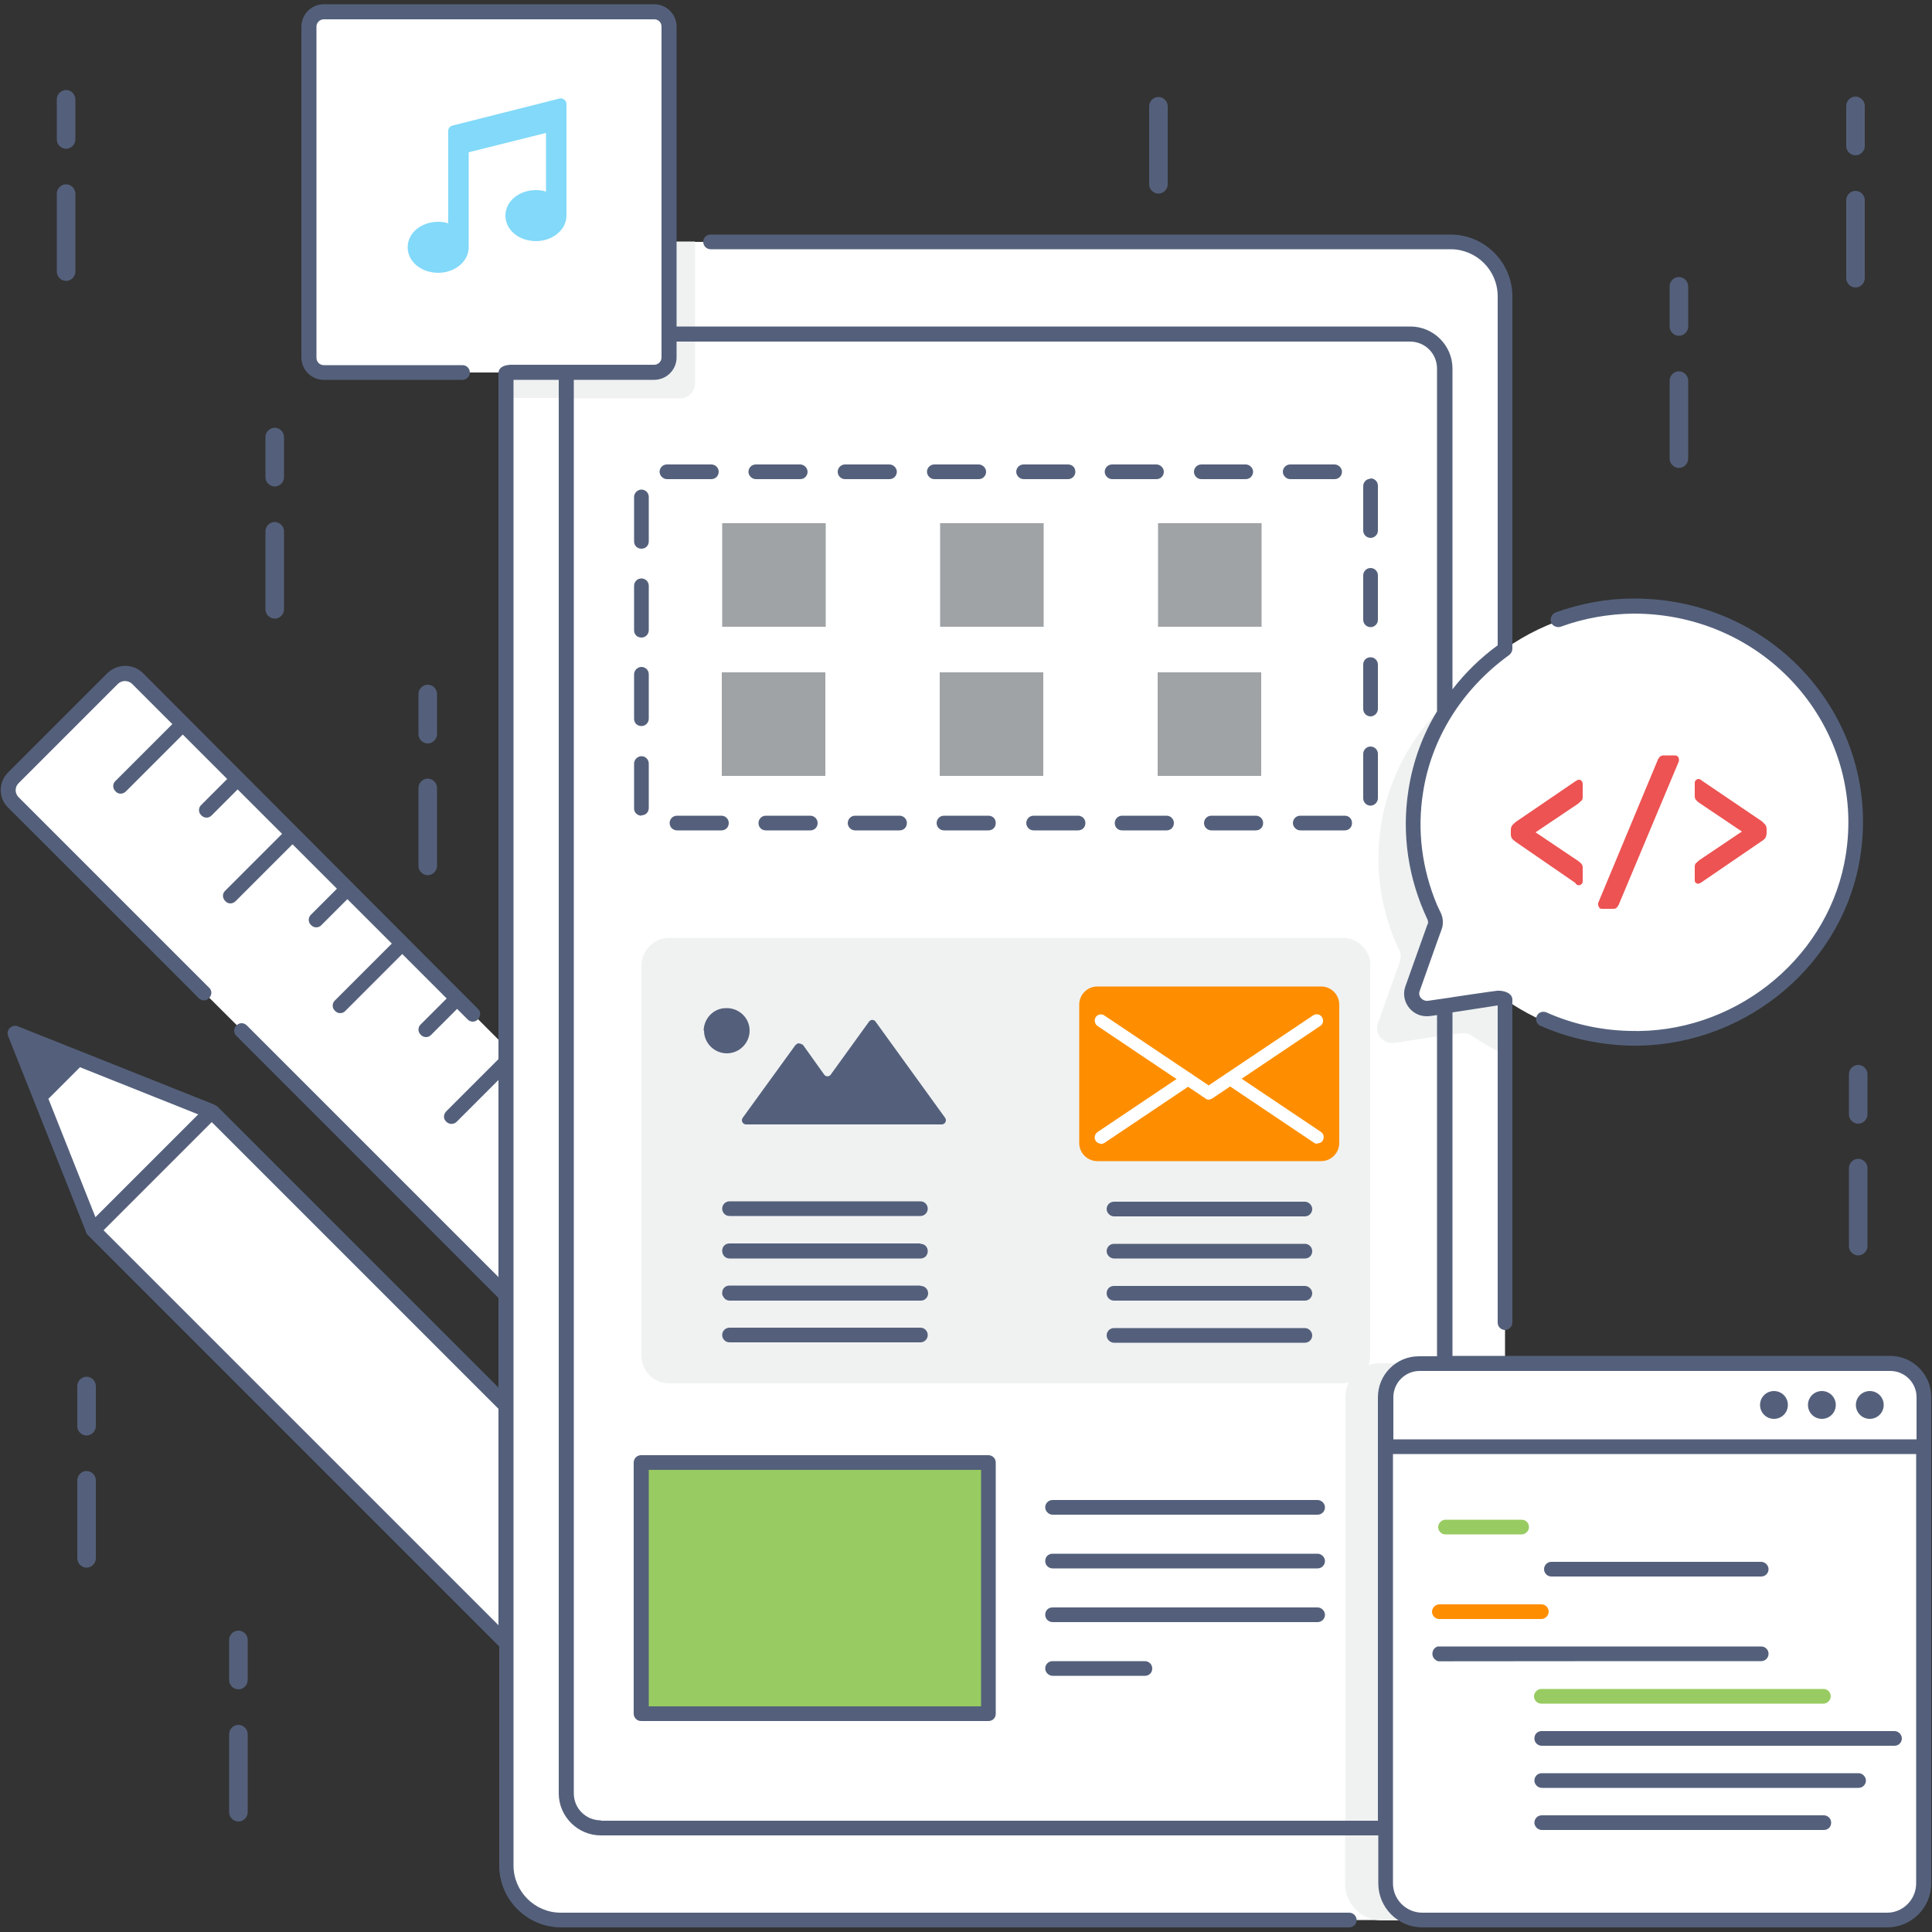 <?xml version="1.0" encoding="UTF-8"?>
<svg id="Layer_1" data-name="Layer 1" xmlns="http://www.w3.org/2000/svg" viewBox="0 0 50 50">
  <rect x="0" y="0" width="50" height="50" fill="#333333" stroke="none"/>
  <defs>
    <style>
      .cls-1 {
        fill: #9fa3a6;
      }

      .cls-2 {
        fill: #fff;
      }

      .cls-3 {
        fill: #82d9f9;
      }

      .cls-4 {
        fill: #ec5352;
      }

      .cls-5 {
        fill: #fe8e00;
      }

      .cls-6 {
        fill: #98cb61;
      }

      .cls-7 {
        fill: #54607b;
      }

      .cls-8 {
        fill: #f0f2f2;
      }
    </style>
  </defs>
  <path class="cls-2" d="M2.41,31.84l3.08-3.08,10.74,10.74-3.08,3.08L2.41,31.84Z"/>
  <path class="cls-2" d="M5.48,28.77l-3.07,3.07L.39,26.74l5.1,2.03Z"/>
  <path class="cls-6" d="M16.22,39.51l-3.08,3.08,2.61,2.61c.1,.1,.26,.1,.35,0l2.72-2.72c.1-.1,.1-.26,0-.35l-2.61-2.61h0Z"/>
  <path class="cls-2" d="M20.76,35.39l-2.57,2.57c-.18,.18-.46,.18-.64,0l-6.49-6.49-3.72-3.73L.35,20.77c-.18-.17-.18-.46,0-.64,0,0,0,0,0,0l2.57-2.57c.18-.18,.46-.18,.64,0,0,0,0,0,0,0l6.98,6.98,3.72,3.73,6.49,6.49c.18,.18,.18,.46,0,.64h0Z"/>
  <path class="cls-2" d="M38.95,7.67V48.28c0,.78-.63,1.41-1.41,1.41H14.51c-.78,0-1.41-.63-1.41-1.41V7.67c0-.78,.63-1.41,1.41-1.41h23.03c.78,0,1.41,.63,1.41,1.41h0Z"/>
  <path class="cls-8" d="M17.99,6.26v2.38h-2.44c-.49,0-.9,.4-.9,.89v.77h-1.56v-2.64c0-.78,.63-1.41,1.41-1.41,0,0,3.48,0,3.48,0Zm20.95,29.03v13c0,.78-.63,1.41-1.41,1.41h-1.77c-.52,0-.95-.42-.95-.95v-1.44h1.68c.49,0,.89-.4,.89-.89v-11.13h1.56Zm0-18.12v10.12c-.3-.14-.58-.3-.84-.48-.08-.06-.19-.08-.29-.07l-.43,.07v-8.56c.45-.44,.98-.8,1.56-1.07h0Z"/>
  <path class="cls-2" d="M37.39,9.54V46.41c0,.49-.4,.89-.89,.89H15.56c-.49,0-.9-.4-.9-.89V9.54c0-.49,.4-.89,.9-.89h20.94c.49,0,.89,.4,.89,.89h0Z"/>
  <path class="cls-8" d="M17.99,8.64v1.28c0,.21-.17,.39-.39,.39h-2.95v-.77c0-.49,.4-.89,.9-.89,0,0,2.44,0,2.44,0Zm19.4,26.64v11.13c0,.49-.4,.89-.89,.89h-1.68v-11.15c0-.48,.39-.87,.87-.87h1.7Zm0-17.05v8.56l-.19,.03-1.11,.17c-.29,.04-.53-.23-.43-.51l.57-1.6c.03-.1,.03-.2-.02-.29-.46-.97-.65-2.08-.47-3.23,.19-1.22,.79-2.31,1.65-3.14h0Z"/>
  <path class="cls-8" d="M35.46,24.98v10.1c0,.39-.32,.71-.71,.72H17.31c-.39,0-.71-.32-.71-.71h0v-10.1c0-.39,.32-.71,.71-.72h17.44c.39,0,.71,.32,.72,.71h0Z"/>
  <path class="cls-5" d="M34.19,30.05h-5.79c-.26,0-.47-.21-.47-.47h0v-3.58c0-.26,.21-.47,.47-.47h5.79c.26,0,.47,.21,.47,.47h0v3.58c0,.26-.21,.47-.47,.47h0Z"/>
  <path class="cls-2" d="M34.09,29.6s-.06,0-.09-.03l-2.25-1.51c-.08-.05-.1-.15-.05-.23s.15-.1,.23-.05h0l2.25,1.51c.08,.05,.1,.15,.05,.23-.03,.05-.08,.07-.14,.07h0Zm-5.59,0c-.09,0-.17-.07-.17-.16,0-.06,.03-.11,.07-.14l2.25-1.51c.08-.05,.18-.03,.23,.05s.03,.18-.05,.23l-2.25,1.51s-.06,.03-.09,.03h0Z"/>
  <path class="cls-2" d="M31.29,28.46s-.07,0-.09-.03l-2.8-1.88c-.07-.05-.09-.16-.04-.23,.05-.07,.15-.09,.22-.04l2.7,1.81,2.7-1.81c.07-.05,.18-.04,.23,.04,.05,.07,.04,.18-.04,.23,0,0,0,0,0,0l-2.8,1.88s-.06,.03-.09,.03Z"/>
  <path class="cls-6" d="M16.59,37.89h8.99v6.51h-8.99v-6.51Zm10.64,1.17h6.86m-6.86,1.39h6.86m-6.86,1.39h6.86m-6.86,1.39h2.39"/>
  <path class="cls-2" d="M38.11,25.93l-1.11,.17c-.29,.04-.53-.23-.43-.51l.57-1.6c.03-.1,.03-.2-.02-.29-.48-1-.65-2.13-.47-3.23,.42-2.69,2.82-4.73,5.6-4.74,3.64-.02,6.36,3.2,5.66,6.69-.53,2.65-3,4.58-5.76,4.5-1.17-.03-2.25-.41-3.13-1.01-.08-.06-.19-.08-.29-.07l-.61,.09"/>
  <path class="cls-4" d="M40.77,22.85l-1.54-1.06s-.08-.06-.1-.09c-.02-.03-.03-.07-.03-.11v-.11s0-.08,.03-.11c.02-.03,.05-.06,.1-.1l1.54-1.05s.06-.04,.09-.04,.05,0,.07,.03,.03,.04,.03,.07v.35s0,.07-.03,.09-.05,.05-.09,.08l-1.1,.74,1.1,.74s.07,.05,.09,.08,.03,.05,.03,.09v.36s0,.05-.03,.07-.04,.03-.06,.03c-.03,0-.07-.01-.09-.04Zm.62,.64s-.03-.04-.03-.07c0-.02,0-.03,0-.05l1.55-3.72s.03-.05,.05-.07c.03-.02,.06-.03,.09-.03h.3s.05,0,.07,.03c.02,.02,.03,.04,.03,.07,0,.02,0,.03,0,.05l-1.56,3.72s-.03,.05-.05,.07c-.02,.02-.05,.03-.09,.03h-.3s-.05,0-.06-.03h0Zm2.5-.63s-.03-.04-.03-.07v-.36s0-.07,.03-.09,.05-.05,.09-.08l1.1-.74-1.1-.74s-.07-.05-.09-.08-.03-.05-.03-.09v-.35s0-.05,.03-.07,.04-.03,.06-.03c.03,0,.06,.01,.09,.04l1.55,1.05s.08,.07,.1,.1c.02,.03,.03,.07,.03,.11v.11s-.01,.08-.03,.11-.05,.06-.1,.09l-1.55,1.06s-.06,.04-.09,.04c-.02,0-.05,0-.06-.03h0Z"/>
  <path class="cls-2" d="M17.32,.69V9.25c0,.21-.17,.39-.39,.39H8.38c-.21,0-.39-.17-.39-.39V.69c0-.21,.17-.39,.39-.39h8.55c.21,0,.39,.17,.39,.39Z"/>
  <path class="cls-3" d="M14.66,5.55h0s0,.02,0,.03c0,.36-.35,.66-.79,.66s-.79-.29-.79-.66,.35-.66,.79-.66c.09,0,.18,.01,.26,.04v-1.52l-2,.5v2.46c0,.36-.35,.66-.79,.66s-.79-.29-.79-.66,.35-.66,.79-.66c.09,0,.18,.01,.26,.04V3.39c0-.07,.04-.12,.11-.14l2.77-.7c.09-.02,.18,.05,.18,.14v2.87h0Z"/>
  <path class="cls-2" d="M36.81,49.69h12.03c.52,0,.95-.42,.95-.95v-11.3h-13.92v11.3c0,.52,.42,.95,.95,.95h0Zm-.08-14.41h12.19c.48,0,.87,.39,.87,.87v1.28h-13.92v-1.28c0-.48,.39-.87,.87-.87Z"/>
  <path class="cls-6" d="M39.37,39.71h-1.96c-.11,0-.19-.09-.19-.19s.09-.19,.19-.19h1.97c.11,0,.19,.09,.19,.19s-.09,.19-.19,.19h0Z"/>
  <path class="cls-5" d="M39.89,41.9h-2.64c-.11,0-.19-.09-.19-.19s.09-.19,.19-.19h2.64c.11,0,.19,.09,.19,.19s-.09,.19-.19,.19Z"/>
  <path class="cls-6" d="M47.19,44.09h-7.3c-.11,0-.19-.09-.19-.19s.09-.19,.19-.19h7.3c.11,0,.19,.09,.19,.19s-.09,.19-.19,.19h0Z"/>
  <path class="cls-1" d="M18.69,13.54h2.68v2.68h-2.68v-2.68Zm5.64,0h2.68v2.68h-2.68v-2.68Zm5.64,0h2.68v2.68h-2.68v-2.68Zm-11.29,3.86h2.68v2.68h-2.68v-2.68Zm5.64,0h2.68v2.68h-2.68v-2.68Zm5.64,0h2.68v2.68h-2.68v-2.68Z"/>
  <g>
    <path class="cls-7" d="M5.14,25.83c.08,.08,.2,.08,.27,0,.08-.08,.08-.2,0-.27h0L.48,20.63c-.1-.1-.1-.26,0-.36,0,0,0,0,0,0l2.57-2.57c.1-.1,.27-.1,.37,0l1.04,1.04-1.47,1.47c-.08,.07-.08,.19,0,.27,.07,.08,.19,.08,.27,0,0,0,0,0,0,0l1.47-1.47,1.15,1.15-.67,.67c-.08,.07-.08,.2,0,.27,.07,.08,.2,.08,.27,0,0,0,0,0,0,0l.67-.67,1.15,1.15-1.47,1.47c-.08,.07-.08,.19,0,.27,.07,.08,.19,.08,.27,0,0,0,0,0,0,0l1.47-1.47,1.15,1.15-.67,.67c-.08,.07-.08,.2,0,.27,.07,.08,.2,.08,.27,0,0,0,0,0,0,0l.67-.67,1.15,1.15-1.47,1.47c-.08,.07-.08,.2,0,.27,.07,.08,.2,.08,.27,0,0,0,0,0,0,0l1.47-1.47,1.15,1.15-.67,.67c-.08,.07-.08,.2,0,.27,.07,.08,.2,.08,.27,0,0,0,0,0,0,0l.67-.67,.27,.27c.07,.08,.2,.08,.27,0s.08-.2,0-.27c0,0,0,0,0,0L3.7,17.42c-.25-.25-.66-.25-.92,0L.21,19.99c-.25,.25-.26,.66,0,.91,0,0,0,0,0,0,3.65,3.65,4.91,4.9,4.93,4.93Zm14.42-13.43h1.15c.11,0,.19-.09,.19-.19s-.09-.19-.19-.19h-1.15c-.11,0-.19,.09-.19,.19s.09,.19,.19,.19Zm.07,8.9c0,.11,.08,.19,.19,.19h1.15c.11,0,.19-.08,.19-.19s-.09-.19-.19-.19h-1.15c-.11,0-.19,.09-.19,.19Zm2.24-8.9h1.15c.11,0,.19-.09,.19-.19s-.09-.19-.19-.19h-1.15c-.11,0-.19,.09-.19,.19s.08,.19,.19,.19Zm-4.61,0h1.15c.11,0,.19-.09,.19-.19s-.08-.19-.19-.19h-1.15c-.11,0-.19,.09-.19,.19s.09,.19,.19,.19Zm-.66,1.8c.11,0,.19-.08,.19-.19v-1.15c0-.11-.09-.19-.19-.19s-.19,.09-.19,.19v1.15c0,.11,.08,.19,.19,.19Zm5.34,7.1c0,.11,.09,.19,.19,.19h1.15c.11,0,.19-.08,.19-.19s-.09-.19-.19-.19h-1.15c-.11,0-.19,.09-.19,.19Zm-4.61,0c0,.11,.09,.19,.19,.19h1.15c.11,0,.19-.08,.19-.19s-.09-.19-.19-.19h-1.15c-.11,0-.19,.09-.19,.19Zm6.91,0c0,.11,.09,.19,.19,.19h1.15c.11,0,.19-.08,.19-.19s-.08-.19-.19-.19h-1.15c-.11,0-.19,.09-.19,.19Zm6.85-8.9h1.15c.11,0,.19-.09,.19-.19s-.09-.19-.19-.19h-1.15c-.11,0-.19,.09-.19,.19s.08,.19,.19,.19Zm.07,8.9c0,.11,.09,.19,.19,.19h1.15c.11,0,.19-.08,.19-.19s-.09-.19-.19-.19h-1.15c-.11,0-.19,.09-.19,.19Zm-6.98-8.9h1.15c.11,0,.19-.09,.19-.19s-.09-.19-.19-.19h-1.15c-.11,0-.19,.09-.19,.19s.09,.19,.19,.19Zm9.21,0h1.15c.11,0,.19-.09,.19-.19s-.09-.19-.19-.19h-1.15c-.11,0-.19,.09-.19,.19s.09,.19,.19,.19Zm-4.54,8.9c0,.11,.08,.19,.19,.19h1.15c.11,0,.19-.08,.19-.19s-.09-.19-.19-.19h-1.15c-.11,0-.19,.09-.19,.19Zm-12.25-4.8c.11,0,.19-.09,.19-.19v-1.15c0-.11-.09-.19-.19-.19s-.19,.08-.19,.19v1.15c0,.11,.08,.19,.19,.19Zm12.18-4.1h1.15c.11,0,.19-.09,.19-.19s-.09-.19-.19-.19h-1.15c-.11,0-.19,.09-.19,.19s.09,.19,.19,.19Zm6.02,8.71h-1.15c-.11,0-.19,.09-.19,.19s.09,.19,.19,.19h1.15c.11,0,.19-.08,.19-.19s-.08-.19-.19-.19Zm.67-1.79c-.11,0-.19,.09-.19,.19v1.15c0,.11,.09,.19,.19,.19s.19-.09,.19-.19v-1.15c0-.11-.09-.19-.19-.19Zm-7.64-7.11c0-.11-.08-.19-.19-.19h-1.15c-.11,0-.19,.09-.19,.19s.09,.19,.19,.19h1.15c.11,0,.19-.09,.19-.19Zm.26,9.09c0-.11-.09-.19-.19-.19h-1.15c-.11,0-.19,.09-.19,.19s.08,.19,.19,.19h1.15c.11,0,.19-.08,.19-.19Zm7.38-4.29c-.11,0-.19,.08-.19,.19v1.15c0,.11,.09,.19,.19,.19s.19-.09,.19-.19v-1.15c0-.11-.09-.19-.19-.19Zm0-2.31c-.11,0-.19,.09-.19,.19v1.15c0,.11,.09,.19,.19,.19s.19-.08,.19-.19v-1.15c0-.11-.09-.19-.19-.19Zm-18.87,6.4c.11,0,.19-.08,.19-.19v-1.15c0-.11-.09-.19-.19-.19s-.19,.09-.19,.19v1.17c0,.1,.09,.18,.19,.18Zm18.87-8.71c-.11,0-.19,.09-.19,.19v1.15c0,.11,.09,.19,.19,.19s.19-.08,.19-.19v-1.16c0-.11-.09-.19-.19-.19Zm-18.87,6.4c.11,0,.19-.09,.19-.19v-1.15c0-.11-.09-.19-.19-.19s-.19,.09-.19,.19v1.15c0,.11,.08,.19,.19,.19Zm17.17,12.31h-4.94c-.11,0-.19,.09-.19,.19s.09,.19,.19,.19h4.94c.11,0,.19-.09,.19-.19s-.09-.19-.19-.19Zm0,1.09h-4.94c-.11,0-.19,.09-.19,.19s.09,.19,.19,.19h4.94c.11,0,.19-.08,.19-.19s-.09-.19-.19-.19Zm0,1.09h-4.94c-.11,0-.19,.08-.19,.19s.09,.19,.19,.19h4.94c.11,0,.19-.09,.19-.19s-.09-.19-.19-.19Zm0,1.09h-4.94c-.11,0-.19,.09-.19,.19s.09,.19,.19,.19h4.94c.11,0,.19-.09,.19-.19s-.09-.19-.19-.19Zm-9.95-3.28h-4.94c-.11,0-.19,.09-.19,.19s.08,.19,.19,.19h4.94c.11,0,.19-.09,.19-.19s-.08-.19-.19-.19Zm0,1.09h-4.94c-.11,0-.19,.08-.19,.19h0c0,.11,.08,.2,.19,.2h4.94c.11,0,.19-.08,.19-.19s-.08-.19-.19-.19Zm0,1.09h-4.94c-.11,0-.19,.08-.19,.19,0,.03,0,.06,.02,.08,.03,.07,.09,.12,.18,.12h4.94c.11,0,.19-.09,.19-.19s-.08-.19-.19-.19Zm0,1.09h-4.94c-.11,0-.19,.09-.19,.19s.08,.19,.19,.19h4.94c.11,0,.19-.09,.19-.19s-.08-.19-.19-.19Zm-3.23-7.32l-1.37,1.89c-.05,.07,0,.17,.09,.17h5.06c.09,0,.14-.1,.09-.17l-1.8-2.49c-.04-.06-.13-.06-.17,0l-.99,1.37c-.04,.06-.13,.06-.17,0l-.55-.77s-.1-.06-.15-.03c0,0-.02,.02-.03,.03h0Zm-2.37-.37c0,.33,.27,.59,.59,.59s.59-.26,.59-.59c0-.33-.28-.59-.61-.58-.32,0-.57,.26-.58,.58Zm7.36,10.99h-8.99c-.11,0-.19,.09-.19,.19v6.5c0,.11,.09,.19,.19,.19h8.99c.11,0,.19-.08,.19-.19v-6.5c0-.11-.09-.19-.19-.19Zm-.19,6.5h-8.6v-6.12h8.6v6.12Zm8.71-5.34h-6.86c-.11,0-.19,.09-.19,.19s.09,.19,.19,.19h6.86c.11,0,.19-.09,.19-.19s-.09-.19-.19-.19Zm0,1.39h-6.86c-.11,0-.19,.08-.19,.19s.09,.19,.19,.19h6.86c.11,0,.19-.09,.19-.19s-.09-.19-.19-.19Zm0,1.39h-6.86c-.11,0-.19,.08-.19,.19s.09,.19,.19,.19h6.86c.11,0,.19-.09,.19-.19s-.09-.19-.19-.19Zm-4.47,1.39h-2.39c-.11,0-.19,.09-.19,.19s.09,.19,.19,.19h2.39c.11,0,.19-.08,.19-.19s-.09-.19-.19-.19Zm10.22-16.45c.72,.32,1.49,.49,2.29,.52,2.89,.08,5.42-1.95,5.96-4.65,.72-3.59-2.05-6.92-5.81-6.92h-.03c-.68,0-1.36,.13-2,.36-.1,.04-.15,.15-.12,.25s.15,.15,.25,.12c0,0,0,0,0,0,.6-.22,1.23-.33,1.87-.34,3.54-.01,6.14,3.11,5.47,6.46-.51,2.55-2.91,4.43-5.57,4.34-.75-.02-1.47-.18-2.14-.48-.1-.04-.21,0-.25,.1s0,.21,.1,.25h0Z"/>
    <path class="cls-7" d="M48.92,35.09h-11.33v-8.89s1.24-.19,1.17-.18h0v8.21c0,.11,.09,.19,.19,.19s.19-.09,.19-.19v-8.36c0-.17-.22-.24-.39-.23-.04,0-1.19,.17-1.17,.17l-.62,.09c-.14,.02-.27-.11-.22-.25l.45-1.27,.12-.33c.05-.14,.04-.3-.03-.44-.03-.06-.06-.13-.09-.19h0c-.39-.93-.52-1.93-.36-2.92,.21-1.35,.97-2.64,2.23-3.55,.05-.04,.08-.1,.08-.16V7.67c0-.88-.72-1.6-1.6-1.6H18.39c-.11,0-.19,.08-.19,.19s.09,.19,.19,.19h19.15c.67,0,1.22,.54,1.22,1.22h0v9.03c-.45,.33-.84,.71-1.17,1.14V9.54c0-.6-.49-1.09-1.09-1.09H17.51V.69c0-.32-.26-.58-.58-.58H8.38c-.32,0-.58,.26-.58,.58V9.25c0,.32,.26,.58,.58,.58h3.59c.11,0,.19-.09,.19-.19s-.08-.19-.19-.19h-3.59c-.11,0-.19-.09-.19-.19V.69c0-.11,.09-.19,.19-.19h8.55c.11,0,.19,.08,.19,.19V9.25c0,.11-.09,.19-.19,.19h-3.64s-.39-.03-.39,.22V27.41l-1.35,1.35c-.08,.08-.08,.2,0,.27,.08,.08,.2,.07,.27,0l1.08-1.08v5.1l-6.51-6.51c-.08-.08-.2-.08-.27,0-.08,.07-.08,.2,0,.27,0,0,0,0,0,0l6.78,6.78v2.32l-7.28-7.28s0,0-.09-.05L.46,26.56c-.16-.06-.31,.1-.25,.25l2.02,5.08s.01,.05,.05,.08l10.64,10.64v5.67c0,.88,.72,1.6,1.6,1.6h20.4c.11,0,.19-.09,.19-.19s-.09-.19-.19-.19H14.51c-.67,0-1.22-.55-1.22-1.22V9.83h1.17V46.41c0,.6,.49,1.09,1.09,1.09h20.12v1.24c0,.63,.51,1.14,1.14,1.14h12.03c.63,0,1.14-.51,1.14-1.14v-12.59c0-.58-.48-1.06-1.06-1.06ZM1.26,28.43l.81-.81h0l3.06,1.22-2.66,2.66-1.22-3.07h0Zm11.65,13.64L2.68,31.84l2.8-2.8,7.42,7.42v5.61h0Zm36.01-6.59c.37,0,.68,.3,.68,.68v1.09h-13.54v-1.09c0-.37,.3-.68,.68-.68h12.19ZM15.55,47.11c-.39,0-.7-.31-.7-.7V9.83h2.08c.32,0,.58-.26,.58-.58v-.41h18.98c.39,0,.7,.31,.7,.7v8.87c-.38,.62-.63,1.32-.74,2.04-.18,1.15,0,2.3,.49,3.34,.02,.05,.03,.1,0,.14l-.57,1.6c-.13,.37,.15,.77,.55,.77,.09,0,.13-.01,.27-.03v8.83h-.47c-.59,0-1.06,.48-1.06,1.06v10.96H15.55Zm34.04,1.63c0,.42-.34,.76-.75,.76h-12.03c-.42,0-.76-.34-.76-.76v-11.11h13.54v11.11h0Z"/>
    <path class="cls-7" d="M48.39,36.72c.2,0,.36-.16,.36-.36s-.16-.36-.36-.36-.36,.16-.36,.36,.16,.36,.36,.36Zm-1.24,0c.2,0,.36-.16,.36-.36s-.16-.36-.36-.36-.36,.16-.36,.36,.16,.36,.36,.36Zm-1.24,0c.2,0,.36-.16,.36-.36s-.16-.36-.36-.36-.36,.16-.36,.36,.16,.36,.36,.36Zm-5.76,4.08h5.43c.11,0,.19-.09,.19-.19s-.09-.19-.19-.19h-5.43c-.11,0-.19,.09-.19,.19s.08,.19,.19,.19Zm5.62,2c0-.11-.09-.19-.19-.19-8.9,0-8.34,0-8.37,0-.08,.02-.14,.1-.14,.19s.06,.16,.14,.19c.03,.01-.59,0,8.37,0,.11,0,.19-.09,.19-.19Zm-6.06,2.19c0,.11,.09,.19,.19,.19h9.13c.11,0,.19-.09,.19-.19s-.09-.19-.19-.19h-9.13c-.11,0-.19,.08-.19,.19Zm8.39,.9h-8.2c-.11,0-.19,.09-.19,.19s.09,.19,.19,.19h8.2c.11,0,.19-.09,.19-.19s-.09-.19-.19-.19Zm-.9,1.09h-7.3c-.11,0-.19,.09-.19,.19s.09,.19,.19,.19h7.3c.11,0,.19-.08,.19-.19s-.09-.19-.19-.19Zm.82-42.96c.13,0,.24-.11,.24-.24v-1.04c0-.13-.11-.24-.24-.24s-.24,.11-.24,.24v1.04c0,.13,.11,.24,.24,.24h0Zm0,3.42c.13,0,.24-.11,.24-.24v-2.02c0-.13-.11-.24-.24-.24s-.24,.11-.24,.24v2.02c0,.13,.11,.24,.24,.24h0ZM1.71,3.85c.13,0,.24-.11,.24-.24h0v-1.04c0-.13-.11-.24-.24-.24s-.24,.11-.24,.24v1.04c0,.13,.11,.24,.24,.24h0Zm0,3.42c.13,0,.24-.11,.24-.24v-2.02c0-.13-.11-.24-.24-.24s-.24,.11-.24,.24v2.02c0,.13,.11,.24,.24,.24Zm5.4,5.32c.13,0,.24-.11,.24-.24h0v-1.04c0-.13-.11-.24-.24-.24s-.24,.11-.24,.24v1.04c0,.13,.11,.24,.24,.24h0Zm0,3.42c.13,0,.24-.11,.24-.24h0v-2.02c0-.13-.11-.24-.24-.24s-.24,.11-.24,.24v2.02c0,.13,.11,.24,.24,.24ZM2.24,35.63c-.13,0-.24,.11-.24,.24v1.04c0,.13,.11,.24,.24,.24,.13,0,.24-.11,.24-.24h0v-1.04c0-.13-.11-.24-.24-.24Zm0,2.44c-.13,0-.24,.11-.24,.24v2.02c0,.13,.11,.24,.24,.24,.13,0,.24-.11,.24-.24h0v-2.02c0-.13-.11-.24-.24-.24h0Zm3.93,4.13c-.13,0-.24,.11-.24,.24v1.04c0,.13,.11,.24,.24,.24s.24-.11,.24-.24v-1.04c0-.13-.11-.24-.24-.24Zm0,2.44c-.13,0-.24,.11-.24,.24v2.02c0,.13,.11,.24,.24,.24s.24-.11,.24-.24v-2.02c0-.13-.11-.24-.24-.24h0ZM43.45,8.69c.13,0,.24-.11,.24-.24v-1.04c0-.13-.11-.24-.24-.24s-.24,.11-.24,.24v1.04c0,.13,.11,.24,.24,.24h0Zm0,3.42c.13,0,.24-.11,.24-.24v-2.02c0-.13-.11-.24-.24-.24s-.24,.11-.24,.24h0v2.02c0,.13,.11,.24,.24,.24h0ZM11.07,19.24c.13,0,.24-.11,.24-.24h0v-1.04c0-.13-.11-.24-.24-.24s-.24,.11-.24,.24h0v1.04c0,.13,.11,.24,.24,.24Zm-.24,3.17c0,.13,.11,.24,.24,.24s.24-.11,.24-.24v-2.02c0-.13-.11-.24-.24-.24s-.24,.11-.24,.24v2.02h0Zm37.02,5.39v1.04c0,.13,.11,.24,.24,.24s.24-.11,.24-.24v-1.04c0-.13-.11-.24-.24-.24s-.24,.11-.24,.24Zm.24,2.19c-.13,0-.24,.11-.24,.24v2.02c0,.13,.11,.24,.24,.24s.24-.11,.24-.24v-2.02c0-.13-.11-.24-.24-.24h0ZM29.98,5.01c.13,0,.24-.11,.24-.24V2.75c0-.13-.11-.24-.24-.24s-.24,.11-.24,.24h0v2.02c0,.13,.11,.24,.24,.24h0Z"/>
  </g>
</svg>